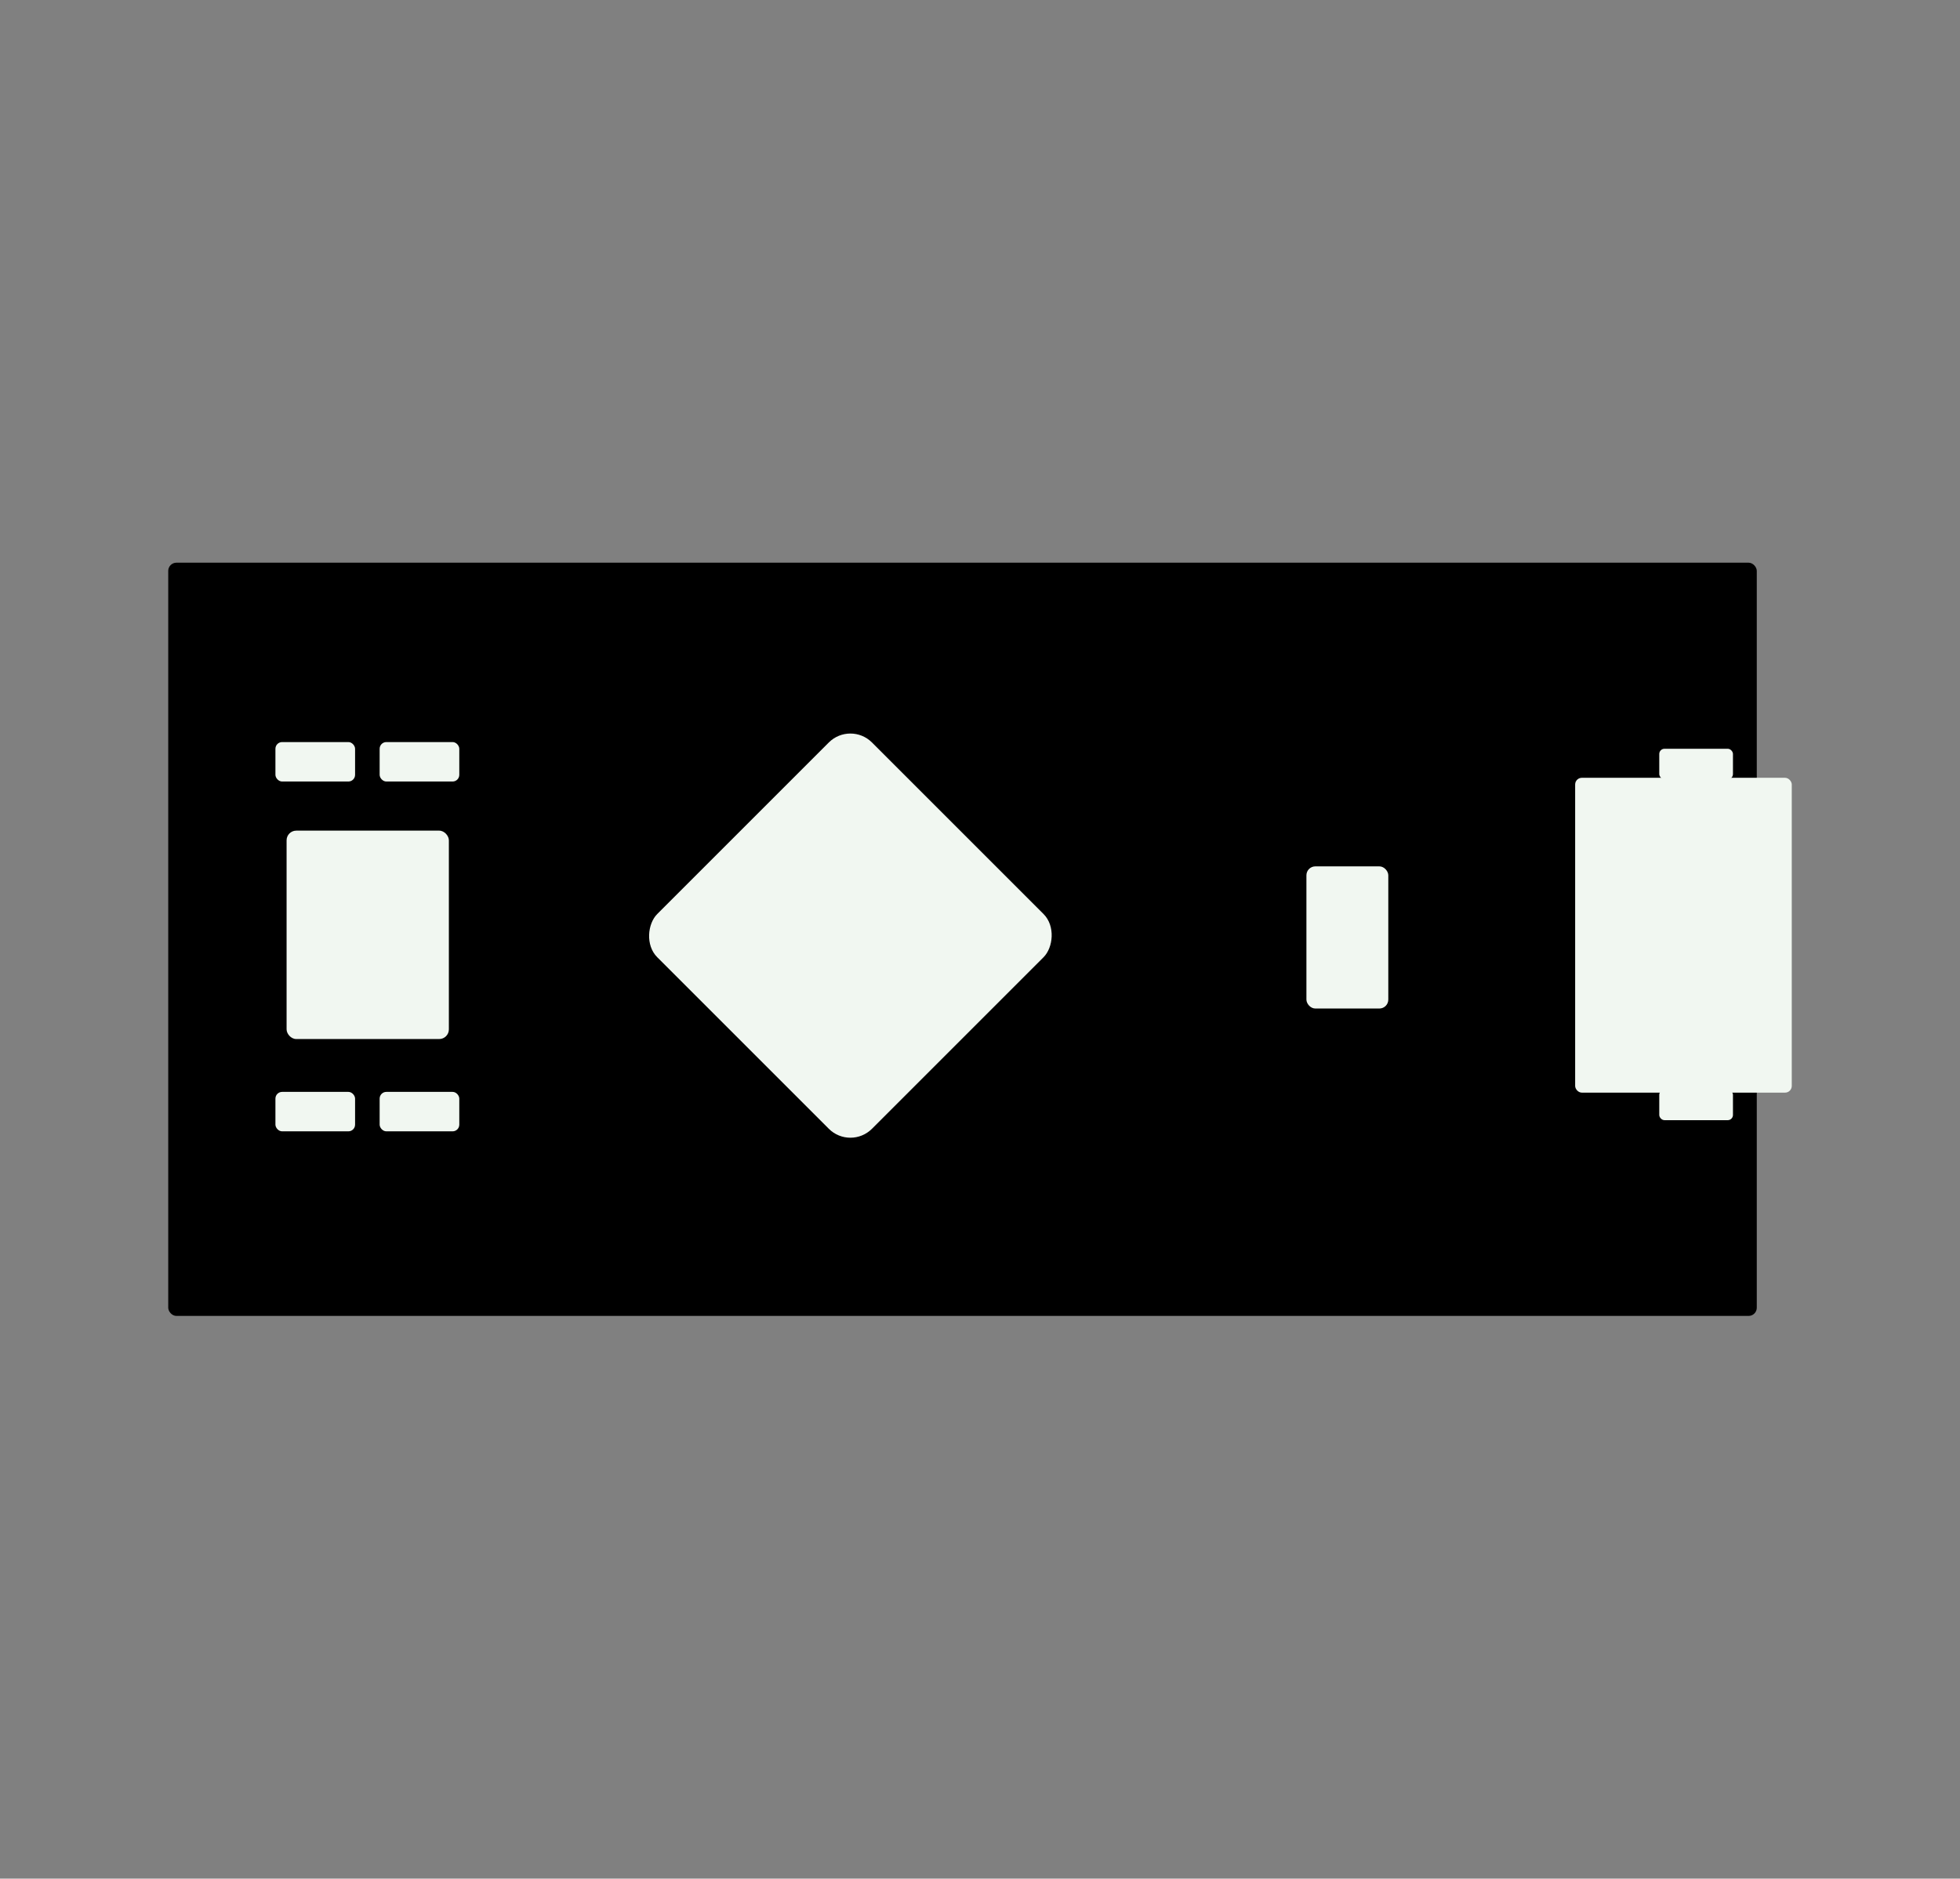 <svg xmlns="http://www.w3.org/2000/svg" viewBox="0 0 26.33 25.24">
  <rect x="0" y="0" width="26.33" height="25.24" fill="#808080" stroke="none"/>
  <title>iconos_svg_v1</title>
  <g id="Capa_3" data-name="Capa 3">
    <rect class="status-icon" x="2.26" y="7.56" width="21.34" height="10.12" rx="0.11" ry="0.11" />
    <rect x="9.39" y="10.53" width="4.08" height="4.08" rx="0.41" ry="0.41" transform="translate(12.23 -4.4) rotate(45)" fill="#f1f7f1"/>
    <rect x="3.85" y="11.16" width="2.18" height="2.8" rx="0.13" ry="0.13" fill="#f1f7f1"/>
    <g>
      <rect x="3.7" y="9.97" width="1.07" height="0.53" rx="0.09" ry="0.09" fill="#f1f7f1"/>
      <rect x="5.1" y="9.97" width="1.07" height="0.53" rx="0.09" ry="0.09" fill="#f1f7f1"/>
      <rect x="3.7" y="14.67" width="1.07" height="0.53" rx="0.09" ry="0.09" fill="#f1f7f1"/>
      <rect x="5.1" y="14.67" width="1.07" height="0.53" rx="0.09" ry="0.09" fill="#f1f7f1"/>
    </g>
    <rect x="17.55" y="11.64" width="1.1" height="1.91" rx="0.12" ry="0.12" fill="#f1f7f1"/>
    <rect x="21.16" y="10.45" width="2.91" height="4.23" rx="0.09" ry="0.09" fill="#f1f7f1"/>
    <rect x="22.29" y="10.06" width="0.99" height="0.41" rx="0.07" ry="0.07" fill="#f1f7f1"/>
    <rect x="22.29" y="14.64" width="0.99" height="0.41" rx="0.07" ry="0.07" fill="#f1f7f1"/>
  </g>
</svg>
